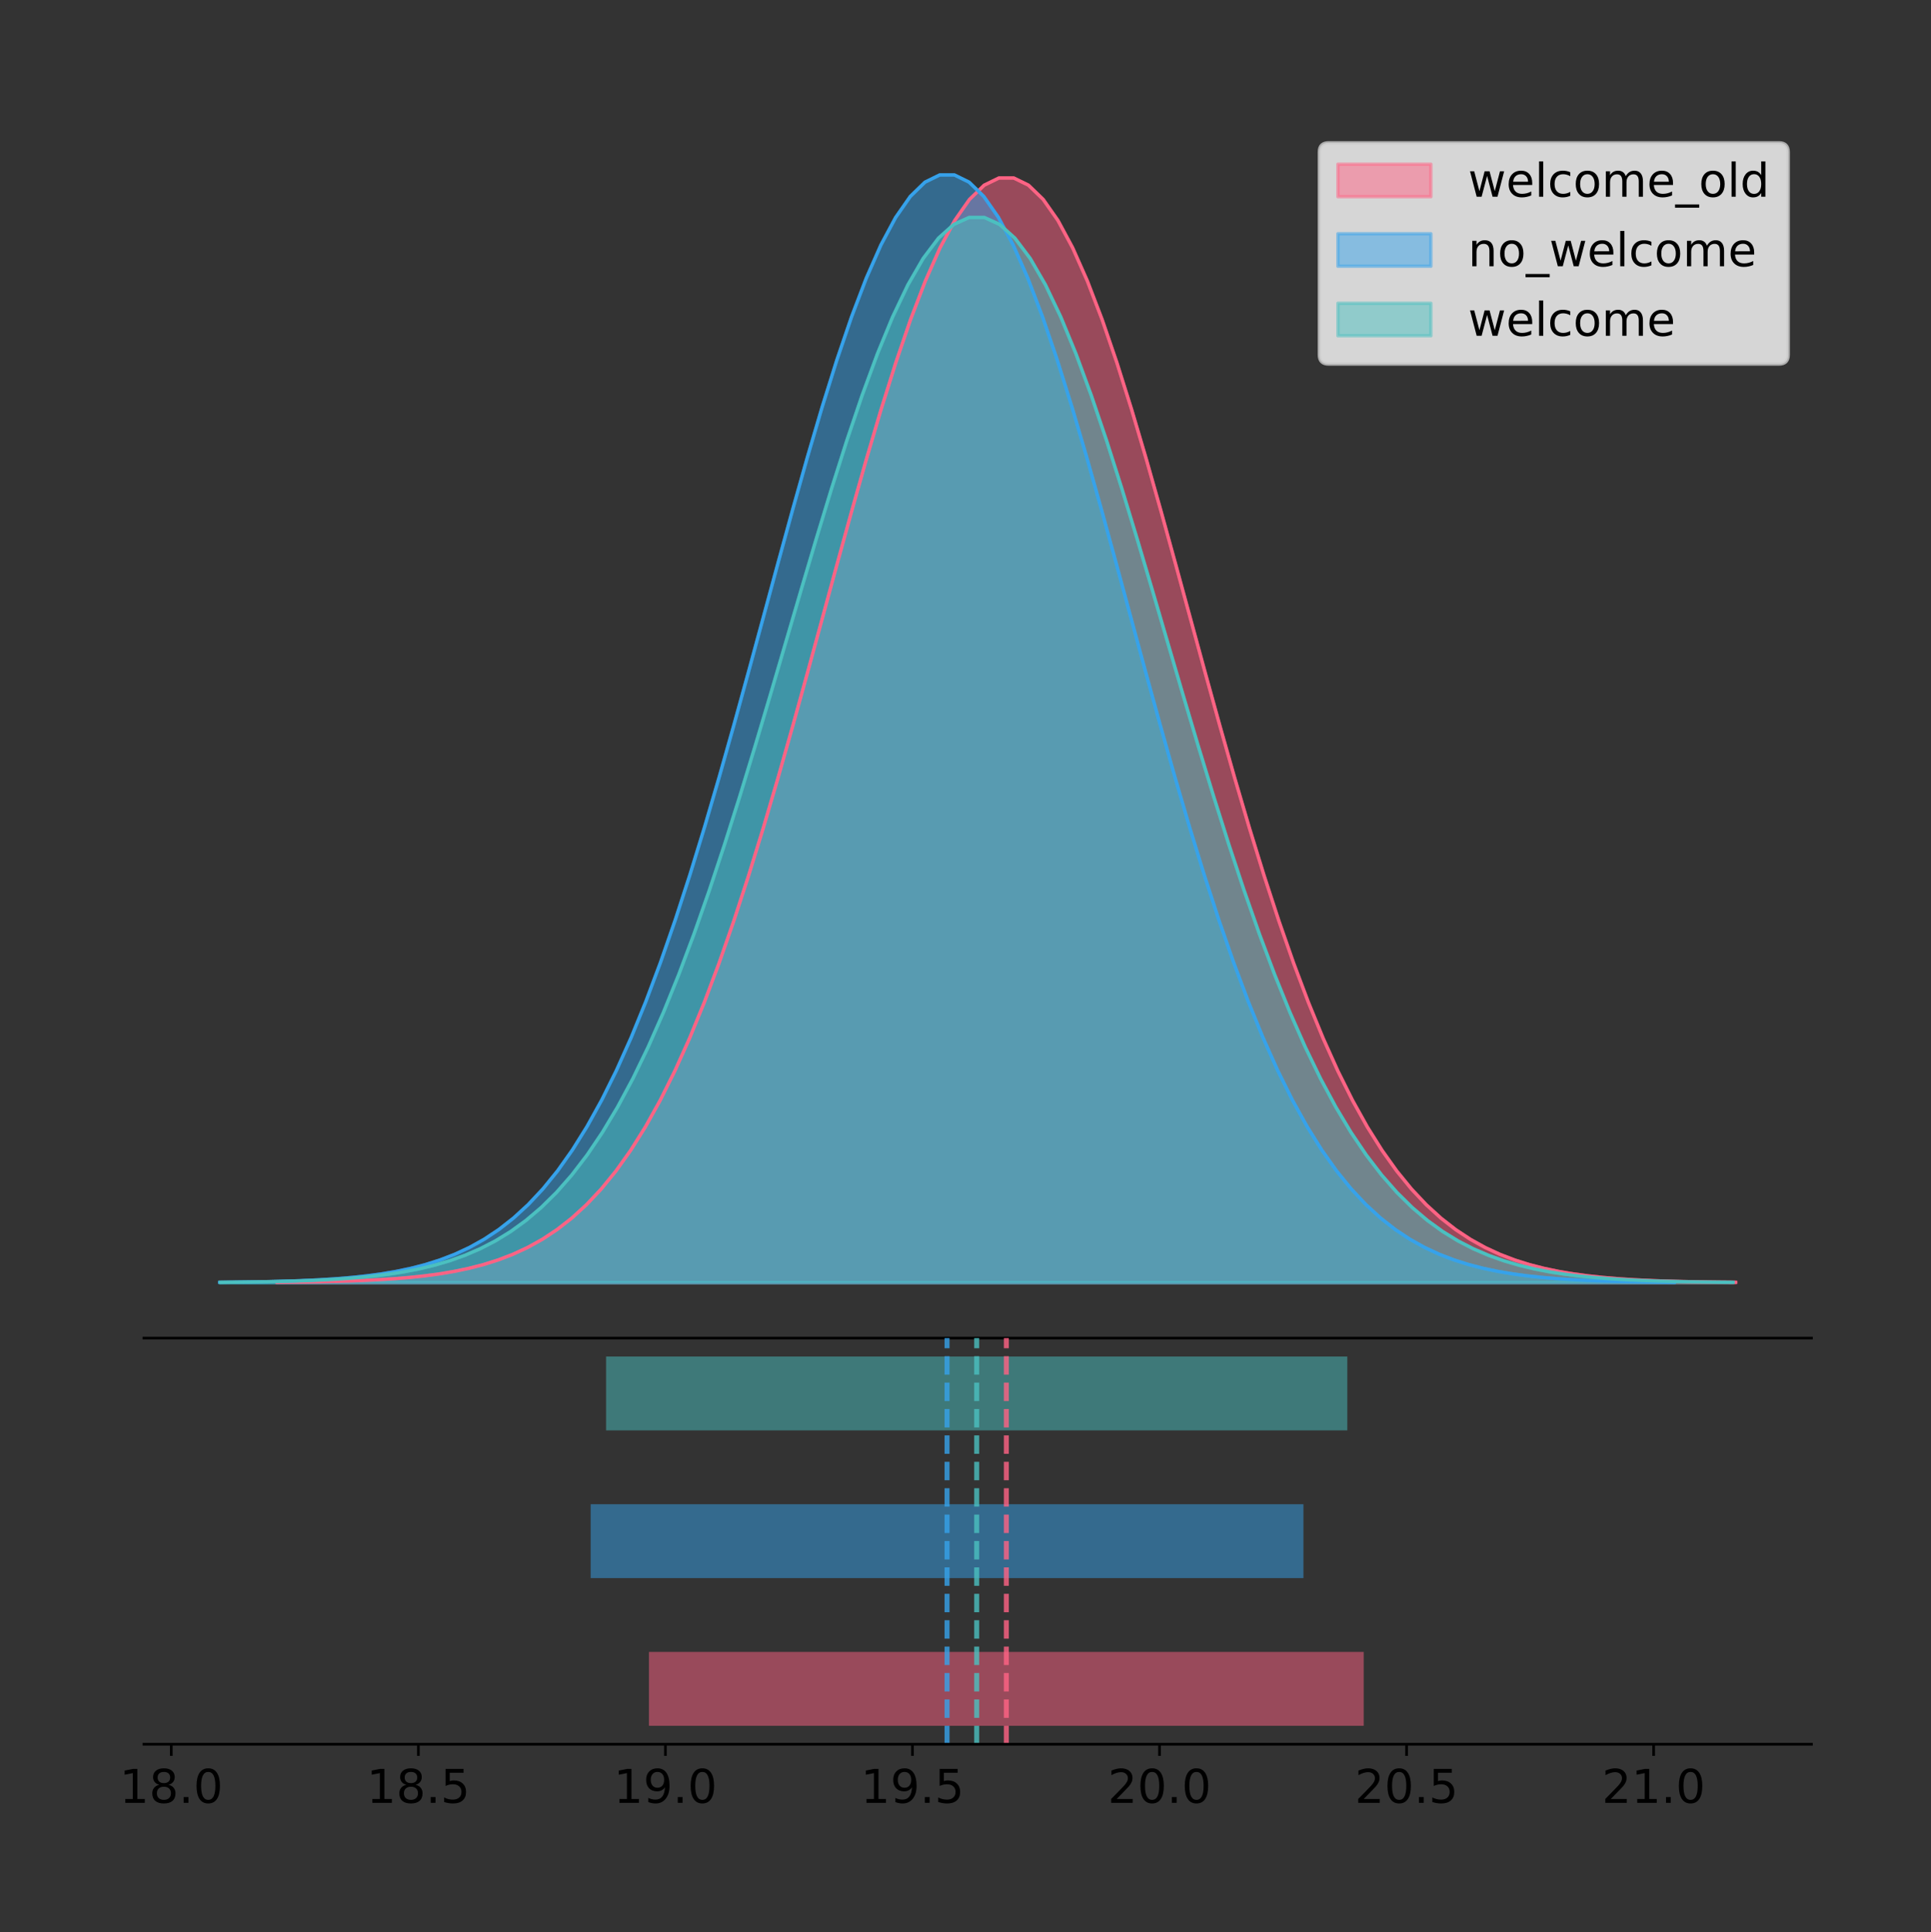 <?xml version="1.0" encoding="utf-8" standalone="no"?>
<!DOCTYPE svg PUBLIC "-//W3C//DTD SVG 1.1//EN"
  "http://www.w3.org/Graphics/SVG/1.1/DTD/svg11.dtd">
<!-- Created with matplotlib (https://matplotlib.org/) -->
<svg height="581.789pt" version="1.1" viewBox="0 0 581.545 581.789" width="581.545pt" xmlns="http://www.w3.org/2000/svg" xmlns:xlink="http://www.w3.org/1999/xlink">
 <rect x="0" y="0" width="581.545" height="581.789" fill="#333333" stroke="none"/>
 <defs>
  <style type="text/css">
*{stroke-linecap:butt;stroke-linejoin:round;}
  </style>
 </defs>
 <g id="figure_1">
  <g id="patch_1">
   <path d="M 0 581.789 
L 581.545 581.789 
L 581.545 0 
L 0 0 
z
" style="fill:none;"/>
  </g>
  <g id="axes_1">
   <g id="patch_2">
    <path d="M 43.345 402.93 
L 545.545 402.93 
L 545.545 36 
L 43.345 36 
z
" style="fill:none;"/>
   </g>
   <g id="PolyCollection_1">
    <defs>
     <path d="M 83.428 -195.538 
L 83.428 -195.65 
L 87.866 -195.692 
L 92.303 -195.748 
L 96.74 -195.824 
L 101.177 -195.924 
L 105.615 -196.056 
L 110.052 -196.229 
L 114.489 -196.452 
L 118.926 -196.741 
L 123.364 -197.11 
L 127.801 -197.58 
L 132.238 -198.172 
L 136.675 -198.914 
L 141.113 -199.836 
L 145.55 -200.975 
L 149.987 -202.371 
L 154.424 -204.07 
L 158.862 -206.122 
L 163.299 -208.581 
L 167.736 -211.508 
L 172.174 -214.964 
L 176.611 -219.014 
L 181.048 -223.723 
L 185.485 -229.158 
L 189.923 -235.379 
L 194.36 -242.444 
L 198.797 -250.402 
L 203.234 -259.293 
L 207.672 -269.142 
L 212.109 -279.96 
L 216.546 -291.738 
L 220.983 -304.446 
L 225.421 -318.029 
L 229.858 -332.41 
L 234.295 -347.485 
L 238.732 -363.121 
L 243.17 -379.163 
L 247.607 -395.432 
L 252.044 -411.725 
L 256.482 -427.825 
L 260.919 -443.5 
L 265.356 -458.509 
L 269.793 -472.612 
L 274.231 -485.571 
L 278.668 -497.16 
L 283.105 -507.17 
L 287.542 -515.417 
L 291.98 -521.745 
L 296.417 -526.033 
L 300.854 -528.198 
L 305.291 -528.198 
L 309.729 -526.033 
L 314.166 -521.745 
L 318.603 -515.417 
L 323.04 -507.17 
L 327.478 -497.16 
L 331.915 -485.571 
L 336.352 -472.612 
L 340.79 -458.509 
L 345.227 -443.5 
L 349.664 -427.825 
L 354.101 -411.725 
L 358.539 -395.432 
L 362.976 -379.163 
L 367.413 -363.121 
L 371.85 -347.485 
L 376.288 -332.41 
L 380.725 -318.029 
L 385.162 -304.446 
L 389.599 -291.738 
L 394.037 -279.96 
L 398.474 -269.142 
L 402.911 -259.293 
L 407.349 -250.402 
L 411.786 -242.444 
L 416.223 -235.379 
L 420.66 -229.158 
L 425.098 -223.723 
L 429.535 -219.014 
L 433.972 -214.964 
L 438.409 -211.508 
L 442.847 -208.581 
L 447.284 -206.122 
L 451.721 -204.07 
L 456.158 -202.371 
L 460.596 -200.975 
L 465.033 -199.836 
L 469.47 -198.914 
L 473.907 -198.172 
L 478.345 -197.58 
L 482.782 -197.11 
L 487.219 -196.741 
L 491.657 -196.452 
L 496.094 -196.229 
L 500.531 -196.056 
L 504.968 -195.924 
L 509.406 -195.824 
L 513.843 -195.748 
L 518.28 -195.692 
L 522.717 -195.65 
L 522.717 -195.538 
L 522.717 -195.538 
L 518.28 -195.538 
L 513.843 -195.538 
L 509.406 -195.538 
L 504.968 -195.538 
L 500.531 -195.538 
L 496.094 -195.538 
L 491.657 -195.538 
L 487.219 -195.538 
L 482.782 -195.538 
L 478.345 -195.538 
L 473.907 -195.538 
L 469.47 -195.538 
L 465.033 -195.538 
L 460.596 -195.538 
L 456.158 -195.538 
L 451.721 -195.538 
L 447.284 -195.538 
L 442.847 -195.538 
L 438.409 -195.538 
L 433.972 -195.538 
L 429.535 -195.538 
L 425.098 -195.538 
L 420.66 -195.538 
L 416.223 -195.538 
L 411.786 -195.538 
L 407.349 -195.538 
L 402.911 -195.538 
L 398.474 -195.538 
L 394.037 -195.538 
L 389.599 -195.538 
L 385.162 -195.538 
L 380.725 -195.538 
L 376.288 -195.538 
L 371.85 -195.538 
L 367.413 -195.538 
L 362.976 -195.538 
L 358.539 -195.538 
L 354.101 -195.538 
L 349.664 -195.538 
L 345.227 -195.538 
L 340.79 -195.538 
L 336.352 -195.538 
L 331.915 -195.538 
L 327.478 -195.538 
L 323.04 -195.538 
L 318.603 -195.538 
L 314.166 -195.538 
L 309.729 -195.538 
L 305.291 -195.538 
L 300.854 -195.538 
L 296.417 -195.538 
L 291.98 -195.538 
L 287.542 -195.538 
L 283.105 -195.538 
L 278.668 -195.538 
L 274.231 -195.538 
L 269.793 -195.538 
L 265.356 -195.538 
L 260.919 -195.538 
L 256.482 -195.538 
L 252.044 -195.538 
L 247.607 -195.538 
L 243.17 -195.538 
L 238.732 -195.538 
L 234.295 -195.538 
L 229.858 -195.538 
L 225.421 -195.538 
L 220.983 -195.538 
L 216.546 -195.538 
L 212.109 -195.538 
L 207.672 -195.538 
L 203.234 -195.538 
L 198.797 -195.538 
L 194.36 -195.538 
L 189.923 -195.538 
L 185.485 -195.538 
L 181.048 -195.538 
L 176.611 -195.538 
L 172.174 -195.538 
L 167.736 -195.538 
L 163.299 -195.538 
L 158.862 -195.538 
L 154.424 -195.538 
L 149.987 -195.538 
L 145.55 -195.538 
L 141.113 -195.538 
L 136.675 -195.538 
L 132.238 -195.538 
L 127.801 -195.538 
L 123.364 -195.538 
L 118.926 -195.538 
L 114.489 -195.538 
L 110.052 -195.538 
L 105.615 -195.538 
L 101.177 -195.538 
L 96.74 -195.538 
L 92.303 -195.538 
L 87.866 -195.538 
L 83.428 -195.538 
z
" id="m138d0e64cc" style="stroke:#ff6384;stroke-opacity:0.5;"/>
    </defs>
    <g clip-path="url(#pbfccbd2f4d)">
     <use style="fill:#ff6384;fill-opacity:0.5;stroke:#ff6384;stroke-opacity:0.5;" x="0" xlink:href="#m138d0e64cc" y="581.789"/>
    </g>
   </g>
   <g id="PolyCollection_2">
    <defs>
     <path d="M 66.172 -195.538 
L 66.172 -195.65 
L 70.597 -195.692 
L 75.022 -195.749 
L 79.447 -195.825 
L 83.872 -195.925 
L 88.298 -196.058 
L 92.723 -196.23 
L 97.148 -196.455 
L 101.573 -196.744 
L 105.998 -197.115 
L 110.423 -197.585 
L 114.848 -198.179 
L 119.273 -198.923 
L 123.699 -199.848 
L 128.124 -200.99 
L 132.549 -202.39 
L 136.974 -204.093 
L 141.399 -206.151 
L 145.824 -208.617 
L 150.249 -211.552 
L 154.674 -215.017 
L 159.1 -219.078 
L 163.525 -223.801 
L 167.95 -229.25 
L 172.375 -235.488 
L 176.8 -242.572 
L 181.225 -250.552 
L 185.65 -259.468 
L 190.075 -269.344 
L 194.501 -280.192 
L 198.926 -292.002 
L 203.351 -304.744 
L 207.776 -318.365 
L 212.201 -332.786 
L 216.626 -347.901 
L 221.051 -363.58 
L 225.477 -379.667 
L 229.902 -395.98 
L 234.327 -412.318 
L 238.752 -428.462 
L 243.177 -444.18 
L 247.602 -459.23 
L 252.027 -473.372 
L 256.452 -486.366 
L 260.878 -497.987 
L 265.303 -508.025 
L 269.728 -516.294 
L 274.153 -522.64 
L 278.578 -526.94 
L 283.003 -529.111 
L 287.428 -529.111 
L 291.853 -526.94 
L 296.279 -522.64 
L 300.704 -516.294 
L 305.129 -508.025 
L 309.554 -497.987 
L 313.979 -486.366 
L 318.404 -473.372 
L 322.829 -459.23 
L 327.254 -444.18 
L 331.68 -428.462 
L 336.105 -412.318 
L 340.53 -395.98 
L 344.955 -379.667 
L 349.38 -363.58 
L 353.805 -347.901 
L 358.23 -332.786 
L 362.655 -318.365 
L 367.081 -304.744 
L 371.506 -292.002 
L 375.931 -280.192 
L 380.356 -269.344 
L 384.781 -259.468 
L 389.206 -250.552 
L 393.631 -242.572 
L 398.057 -235.488 
L 402.482 -229.25 
L 406.907 -223.801 
L 411.332 -219.078 
L 415.757 -215.017 
L 420.182 -211.552 
L 424.607 -208.617 
L 429.032 -206.151 
L 433.458 -204.093 
L 437.883 -202.39 
L 442.308 -200.99 
L 446.733 -199.848 
L 451.158 -198.923 
L 455.583 -198.179 
L 460.008 -197.585 
L 464.433 -197.115 
L 468.859 -196.744 
L 473.284 -196.455 
L 477.709 -196.23 
L 482.134 -196.058 
L 486.559 -195.925 
L 490.984 -195.825 
L 495.409 -195.749 
L 499.834 -195.692 
L 504.26 -195.65 
L 504.26 -195.538 
L 504.26 -195.538 
L 499.834 -195.538 
L 495.409 -195.538 
L 490.984 -195.538 
L 486.559 -195.538 
L 482.134 -195.538 
L 477.709 -195.538 
L 473.284 -195.538 
L 468.859 -195.538 
L 464.433 -195.538 
L 460.008 -195.538 
L 455.583 -195.538 
L 451.158 -195.538 
L 446.733 -195.538 
L 442.308 -195.538 
L 437.883 -195.538 
L 433.458 -195.538 
L 429.032 -195.538 
L 424.607 -195.538 
L 420.182 -195.538 
L 415.757 -195.538 
L 411.332 -195.538 
L 406.907 -195.538 
L 402.482 -195.538 
L 398.057 -195.538 
L 393.631 -195.538 
L 389.206 -195.538 
L 384.781 -195.538 
L 380.356 -195.538 
L 375.931 -195.538 
L 371.506 -195.538 
L 367.081 -195.538 
L 362.655 -195.538 
L 358.23 -195.538 
L 353.805 -195.538 
L 349.38 -195.538 
L 344.955 -195.538 
L 340.53 -195.538 
L 336.105 -195.538 
L 331.68 -195.538 
L 327.254 -195.538 
L 322.829 -195.538 
L 318.404 -195.538 
L 313.979 -195.538 
L 309.554 -195.538 
L 305.129 -195.538 
L 300.704 -195.538 
L 296.279 -195.538 
L 291.853 -195.538 
L 287.428 -195.538 
L 283.003 -195.538 
L 278.578 -195.538 
L 274.153 -195.538 
L 269.728 -195.538 
L 265.303 -195.538 
L 260.878 -195.538 
L 256.452 -195.538 
L 252.027 -195.538 
L 247.602 -195.538 
L 243.177 -195.538 
L 238.752 -195.538 
L 234.327 -195.538 
L 229.902 -195.538 
L 225.477 -195.538 
L 221.051 -195.538 
L 216.626 -195.538 
L 212.201 -195.538 
L 207.776 -195.538 
L 203.351 -195.538 
L 198.926 -195.538 
L 194.501 -195.538 
L 190.075 -195.538 
L 185.65 -195.538 
L 181.225 -195.538 
L 176.8 -195.538 
L 172.375 -195.538 
L 167.95 -195.538 
L 163.525 -195.538 
L 159.1 -195.538 
L 154.674 -195.538 
L 150.249 -195.538 
L 145.824 -195.538 
L 141.399 -195.538 
L 136.974 -195.538 
L 132.549 -195.538 
L 128.124 -195.538 
L 123.699 -195.538 
L 119.273 -195.538 
L 114.848 -195.538 
L 110.423 -195.538 
L 105.998 -195.538 
L 101.573 -195.538 
L 97.148 -195.538 
L 92.723 -195.538 
L 88.298 -195.538 
L 83.872 -195.538 
L 79.447 -195.538 
L 75.022 -195.538 
L 70.597 -195.538 
L 66.172 -195.538 
z
" id="mc74820adc1" style="stroke:#36a2eb;stroke-opacity:0.5;"/>
    </defs>
    <g clip-path="url(#pbfccbd2f4d)">
     <use style="fill:#36a2eb;fill-opacity:0.5;stroke:#36a2eb;stroke-opacity:0.5;" x="0" xlink:href="#mc74820adc1" y="581.789"/>
    </g>
   </g>
   <g id="PolyCollection_3">
    <defs>
     <path d="M 66.352 -195.538 
L 66.352 -195.646 
L 70.954 -195.686 
L 75.556 -195.741 
L 80.158 -195.814 
L 84.759 -195.91 
L 89.361 -196.038 
L 93.963 -196.204 
L 98.565 -196.42 
L 103.167 -196.698 
L 107.769 -197.054 
L 112.371 -197.507 
L 116.972 -198.078 
L 121.574 -198.793 
L 126.176 -199.682 
L 130.778 -200.781 
L 135.38 -202.127 
L 139.982 -203.765 
L 144.584 -205.743 
L 149.186 -208.115 
L 153.787 -210.937 
L 158.389 -214.269 
L 162.991 -218.174 
L 167.593 -222.715 
L 172.195 -227.955 
L 176.797 -233.954 
L 181.399 -240.766 
L 186 -248.44 
L 190.602 -257.012 
L 195.204 -266.51 
L 199.806 -276.941 
L 204.408 -288.297 
L 209.01 -300.55 
L 213.612 -313.648 
L 218.213 -327.515 
L 222.815 -342.05 
L 227.417 -357.127 
L 232.019 -372.595 
L 236.621 -388.282 
L 241.223 -403.993 
L 245.825 -419.517 
L 250.427 -434.631 
L 255.028 -449.103 
L 259.63 -462.701 
L 264.232 -475.197 
L 268.834 -486.371 
L 273.436 -496.023 
L 278.038 -503.975 
L 282.64 -510.077 
L 287.241 -514.212 
L 291.843 -516.3 
L 296.445 -516.3 
L 301.047 -514.212 
L 305.649 -510.077 
L 310.251 -503.975 
L 314.853 -496.023 
L 319.455 -486.371 
L 324.056 -475.197 
L 328.658 -462.701 
L 333.26 -449.103 
L 337.862 -434.631 
L 342.464 -419.517 
L 347.066 -403.993 
L 351.668 -388.282 
L 356.269 -372.595 
L 360.871 -357.127 
L 365.473 -342.05 
L 370.075 -327.515 
L 374.677 -313.648 
L 379.279 -300.55 
L 383.881 -288.297 
L 388.483 -276.941 
L 393.084 -266.51 
L 397.686 -257.012 
L 402.288 -248.44 
L 406.89 -240.766 
L 411.492 -233.954 
L 416.094 -227.955 
L 420.696 -222.715 
L 425.297 -218.174 
L 429.899 -214.269 
L 434.501 -210.937 
L 439.103 -208.115 
L 443.705 -205.743 
L 448.307 -203.765 
L 452.909 -202.127 
L 457.51 -200.781 
L 462.112 -199.682 
L 466.714 -198.793 
L 471.316 -198.078 
L 475.918 -197.507 
L 480.52 -197.054 
L 485.122 -196.698 
L 489.724 -196.42 
L 494.325 -196.204 
L 498.927 -196.038 
L 503.529 -195.91 
L 508.131 -195.814 
L 512.733 -195.741 
L 517.335 -195.686 
L 521.937 -195.646 
L 521.937 -195.538 
L 521.937 -195.538 
L 517.335 -195.538 
L 512.733 -195.538 
L 508.131 -195.538 
L 503.529 -195.538 
L 498.927 -195.538 
L 494.325 -195.538 
L 489.724 -195.538 
L 485.122 -195.538 
L 480.52 -195.538 
L 475.918 -195.538 
L 471.316 -195.538 
L 466.714 -195.538 
L 462.112 -195.538 
L 457.51 -195.538 
L 452.909 -195.538 
L 448.307 -195.538 
L 443.705 -195.538 
L 439.103 -195.538 
L 434.501 -195.538 
L 429.899 -195.538 
L 425.297 -195.538 
L 420.696 -195.538 
L 416.094 -195.538 
L 411.492 -195.538 
L 406.89 -195.538 
L 402.288 -195.538 
L 397.686 -195.538 
L 393.084 -195.538 
L 388.483 -195.538 
L 383.881 -195.538 
L 379.279 -195.538 
L 374.677 -195.538 
L 370.075 -195.538 
L 365.473 -195.538 
L 360.871 -195.538 
L 356.269 -195.538 
L 351.668 -195.538 
L 347.066 -195.538 
L 342.464 -195.538 
L 337.862 -195.538 
L 333.26 -195.538 
L 328.658 -195.538 
L 324.056 -195.538 
L 319.455 -195.538 
L 314.853 -195.538 
L 310.251 -195.538 
L 305.649 -195.538 
L 301.047 -195.538 
L 296.445 -195.538 
L 291.843 -195.538 
L 287.241 -195.538 
L 282.64 -195.538 
L 278.038 -195.538 
L 273.436 -195.538 
L 268.834 -195.538 
L 264.232 -195.538 
L 259.63 -195.538 
L 255.028 -195.538 
L 250.427 -195.538 
L 245.825 -195.538 
L 241.223 -195.538 
L 236.621 -195.538 
L 232.019 -195.538 
L 227.417 -195.538 
L 222.815 -195.538 
L 218.213 -195.538 
L 213.612 -195.538 
L 209.01 -195.538 
L 204.408 -195.538 
L 199.806 -195.538 
L 195.204 -195.538 
L 190.602 -195.538 
L 186 -195.538 
L 181.399 -195.538 
L 176.797 -195.538 
L 172.195 -195.538 
L 167.593 -195.538 
L 162.991 -195.538 
L 158.389 -195.538 
L 153.787 -195.538 
L 149.186 -195.538 
L 144.584 -195.538 
L 139.982 -195.538 
L 135.38 -195.538 
L 130.778 -195.538 
L 126.176 -195.538 
L 121.574 -195.538 
L 116.972 -195.538 
L 112.371 -195.538 
L 107.769 -195.538 
L 103.167 -195.538 
L 98.565 -195.538 
L 93.963 -195.538 
L 89.361 -195.538 
L 84.759 -195.538 
L 80.158 -195.538 
L 75.556 -195.538 
L 70.954 -195.538 
L 66.352 -195.538 
z
" id="me4e4fc739b" style="stroke:#4bc0c0;stroke-opacity:0.5;"/>
    </defs>
    <g clip-path="url(#pbfccbd2f4d)">
     <use style="fill:#4bc0c0;fill-opacity:0.5;stroke:#4bc0c0;stroke-opacity:0.5;" x="0" xlink:href="#me4e4fc739b" y="581.789"/>
    </g>
   </g>
   <g id="line2d_1">
    <path clip-path="url(#pbfccbd2f4d)" d="M 83.428 386.14 
L 87.866 386.098 
L 92.303 386.041 
L 96.74 385.965 
L 101.177 385.865 
L 105.615 385.733 
L 110.052 385.561 
L 114.489 385.337 
L 118.926 385.048 
L 123.364 384.679 
L 127.801 384.21 
L 132.238 383.618 
L 136.675 382.876 
L 141.113 381.953 
L 145.55 380.814 
L 149.987 379.418 
L 154.424 377.719 
L 158.862 375.668 
L 163.299 373.208 
L 167.736 370.282 
L 172.174 366.826 
L 176.611 362.776 
L 181.048 358.066 
L 185.485 352.632 
L 189.923 346.411 
L 194.36 339.346 
L 198.797 331.387 
L 203.234 322.496 
L 207.672 312.647 
L 212.109 301.829 
L 216.546 290.051 
L 220.983 277.344 
L 225.421 263.76 
L 229.858 249.379 
L 234.295 234.305 
L 238.732 218.669 
L 243.17 202.626 
L 247.607 186.358 
L 252.044 170.064 
L 256.482 153.964 
L 260.919 138.29 
L 265.356 123.28 
L 269.793 109.178 
L 274.231 96.219 
L 278.668 84.63 
L 283.105 74.619 
L 287.542 66.372 
L 291.98 60.044 
L 296.417 55.756 
L 300.854 53.591 
L 305.291 53.591 
L 309.729 55.756 
L 314.166 60.044 
L 318.603 66.372 
L 323.04 74.619 
L 327.478 84.63 
L 331.915 96.219 
L 336.352 109.178 
L 340.79 123.28 
L 345.227 138.29 
L 349.664 153.964 
L 354.101 170.064 
L 358.539 186.358 
L 362.976 202.626 
L 367.413 218.669 
L 371.85 234.305 
L 376.288 249.379 
L 380.725 263.76 
L 385.162 277.344 
L 389.599 290.051 
L 394.037 301.829 
L 398.474 312.647 
L 402.911 322.496 
L 407.349 331.387 
L 411.786 339.346 
L 416.223 346.411 
L 420.66 352.632 
L 425.098 358.066 
L 429.535 362.776 
L 433.972 366.826 
L 438.409 370.282 
L 442.847 373.208 
L 447.284 375.668 
L 451.721 377.719 
L 456.158 379.418 
L 460.596 380.814 
L 465.033 381.953 
L 469.47 382.876 
L 473.907 383.618 
L 478.345 384.21 
L 482.782 384.679 
L 487.219 385.048 
L 491.657 385.337 
L 496.094 385.561 
L 500.531 385.733 
L 504.968 385.865 
L 509.406 385.965 
L 513.843 386.041 
L 518.28 386.098 
L 522.717 386.14 
" style="fill:none;stroke:#ff6384;stroke-linecap:square;"/>
   </g>
   <g id="line2d_2">
    <path clip-path="url(#pbfccbd2f4d)" d="M 66.172 386.139 
L 70.597 386.097 
L 75.022 386.04 
L 79.447 385.965 
L 83.872 385.864 
L 88.298 385.732 
L 92.723 385.559 
L 97.148 385.334 
L 101.573 385.045 
L 105.998 384.675 
L 110.423 384.204 
L 114.848 383.61 
L 119.273 382.867 
L 123.699 381.941 
L 128.124 380.799 
L 132.549 379.399 
L 136.974 377.696 
L 141.399 375.639 
L 145.824 373.172 
L 150.249 370.238 
L 154.674 366.772 
L 159.1 362.711 
L 163.525 357.989 
L 167.95 352.539 
L 172.375 346.301 
L 176.8 339.217 
L 181.225 331.237 
L 185.65 322.322 
L 190.075 312.445 
L 194.501 301.597 
L 198.926 289.787 
L 203.351 277.045 
L 207.776 263.424 
L 212.201 249.004 
L 216.626 233.888 
L 221.051 218.209 
L 225.477 202.123 
L 229.902 185.809 
L 234.327 169.471 
L 238.752 153.327 
L 243.177 137.61 
L 247.602 122.559 
L 252.027 108.418 
L 256.452 95.423 
L 260.878 83.803 
L 265.303 73.765 
L 269.728 65.495 
L 274.153 59.15 
L 278.578 54.85 
L 283.003 52.679 
L 287.428 52.679 
L 291.853 54.85 
L 296.279 59.15 
L 300.704 65.495 
L 305.129 73.765 
L 309.554 83.803 
L 313.979 95.423 
L 318.404 108.418 
L 322.829 122.559 
L 327.254 137.61 
L 331.68 153.327 
L 336.105 169.471 
L 340.53 185.809 
L 344.955 202.123 
L 349.38 218.209 
L 353.805 233.888 
L 358.23 249.004 
L 362.655 263.424 
L 367.081 277.045 
L 371.506 289.787 
L 375.931 301.597 
L 380.356 312.445 
L 384.781 322.322 
L 389.206 331.237 
L 393.631 339.217 
L 398.057 346.301 
L 402.482 352.539 
L 406.907 357.989 
L 411.332 362.711 
L 415.757 366.772 
L 420.182 370.238 
L 424.607 373.172 
L 429.032 375.639 
L 433.458 377.696 
L 437.883 379.399 
L 442.308 380.799 
L 446.733 381.941 
L 451.158 382.867 
L 455.583 383.61 
L 460.008 384.204 
L 464.433 384.675 
L 468.859 385.045 
L 473.284 385.334 
L 477.709 385.559 
L 482.134 385.732 
L 486.559 385.864 
L 490.984 385.965 
L 495.409 386.04 
L 499.834 386.097 
L 504.26 386.139 
" style="fill:none;stroke:#36a2eb;stroke-linecap:square;"/>
   </g>
   <g id="line2d_3">
    <path clip-path="url(#pbfccbd2f4d)" d="M 66.352 386.144 
L 70.954 386.103 
L 75.556 386.048 
L 80.158 385.976 
L 84.759 385.879 
L 89.361 385.752 
L 93.963 385.585 
L 98.565 385.37 
L 103.167 385.091 
L 107.769 384.735 
L 112.371 384.283 
L 116.972 383.712 
L 121.574 382.997 
L 126.176 382.107 
L 130.778 381.009 
L 135.38 379.663 
L 139.982 378.025 
L 144.584 376.046 
L 149.186 373.675 
L 153.787 370.853 
L 158.389 367.521 
L 162.991 363.615 
L 167.593 359.074 
L 172.195 353.834 
L 176.797 347.836 
L 181.399 341.023 
L 186 333.35 
L 190.602 324.777 
L 195.204 315.28 
L 199.806 304.849 
L 204.408 293.492 
L 209.01 281.239 
L 213.612 268.141 
L 218.213 254.275 
L 222.815 239.74 
L 227.417 224.663 
L 232.019 209.194 
L 236.621 193.507 
L 241.223 177.797 
L 245.825 162.273 
L 250.427 147.159 
L 255.028 132.686 
L 259.63 119.088 
L 264.232 106.593 
L 268.834 95.418 
L 273.436 85.766 
L 278.038 77.814 
L 282.64 71.712 
L 287.241 67.577 
L 291.843 65.49 
L 296.445 65.49 
L 301.047 67.577 
L 305.649 71.712 
L 310.251 77.814 
L 314.853 85.766 
L 319.455 95.418 
L 324.056 106.593 
L 328.658 119.088 
L 333.26 132.686 
L 337.862 147.159 
L 342.464 162.273 
L 347.066 177.797 
L 351.668 193.507 
L 356.269 209.194 
L 360.871 224.663 
L 365.473 239.74 
L 370.075 254.275 
L 374.677 268.141 
L 379.279 281.239 
L 383.881 293.492 
L 388.483 304.849 
L 393.084 315.28 
L 397.686 324.777 
L 402.288 333.35 
L 406.89 341.023 
L 411.492 347.836 
L 416.094 353.834 
L 420.696 359.074 
L 425.297 363.615 
L 429.899 367.521 
L 434.501 370.853 
L 439.103 373.675 
L 443.705 376.046 
L 448.307 378.025 
L 452.909 379.663 
L 457.51 381.009 
L 462.112 382.107 
L 466.714 382.997 
L 471.316 383.712 
L 475.918 384.283 
L 480.52 384.735 
L 485.122 385.091 
L 489.724 385.37 
L 494.325 385.585 
L 498.927 385.752 
L 503.529 385.879 
L 508.131 385.976 
L 512.733 386.048 
L 517.335 386.103 
L 521.937 386.144 
" style="fill:none;stroke:#4bc0c0;stroke-linecap:square;"/>
   </g>
   <g id="patch_3">
    <path d="M 43.345 402.93 
L 545.545 402.93 
" style="fill:none;stroke:#000000;stroke-linecap:square;stroke-linejoin:miter;stroke-width:0.8;"/>
   </g>
   <g id="legend_1">
    <g id="patch_4">
     <path d="M 400.133 109.627 
L 535.745 109.627 
Q 538.545 109.627 538.545 106.827 
L 538.545 45.8 
Q 538.545 43 535.745 43 
L 400.133 43 
Q 397.333 43 397.333 45.8 
L 397.333 106.827 
Q 397.333 109.627 400.133 109.627 
z
" style="fill:#ffffff;opacity:0.8;stroke:#cccccc;stroke-linejoin:miter;"/>
    </g>
    <g id="patch_5">
     <path d="M 402.933 59.238 
L 430.933 59.238 
L 430.933 49.438 
L 402.933 49.438 
z
" style="fill:#ff6384;opacity:0.5;stroke:#ff6384;stroke-linejoin:miter;"/>
    </g>
    <g id="text_1">
     <!-- welcome_old -->
     <defs>
      <path d="M 4.203 54.688 
L 13.188 54.688 
L 24.422 12.016 
L 35.594 54.688 
L 46.188 54.688 
L 57.422 12.016 
L 68.609 54.688 
L 77.594 54.688 
L 63.281 0 
L 52.688 0 
L 40.922 44.828 
L 29.109 0 
L 18.5 0 
z
" id="DejaVuSans-119"/>
      <path d="M 56.203 29.594 
L 56.203 25.203 
L 14.891 25.203 
Q 15.484 15.922 20.484 11.062 
Q 25.484 6.203 34.422 6.203 
Q 39.594 6.203 44.453 7.469 
Q 49.312 8.734 54.109 11.281 
L 54.109 2.781 
Q 49.266 0.734 44.188 -0.344 
Q 39.109 -1.422 33.891 -1.422 
Q 20.797 -1.422 13.156 6.188 
Q 5.516 13.812 5.516 26.812 
Q 5.516 40.234 12.766 48.109 
Q 20.016 56 32.328 56 
Q 43.359 56 49.781 48.891 
Q 56.203 41.797 56.203 29.594 
z
M 47.219 32.234 
Q 47.125 39.594 43.094 43.984 
Q 39.062 48.391 32.422 48.391 
Q 24.906 48.391 20.391 44.141 
Q 15.875 39.891 15.188 32.172 
z
" id="DejaVuSans-101"/>
      <path d="M 9.422 75.984 
L 18.406 75.984 
L 18.406 0 
L 9.422 0 
z
" id="DejaVuSans-108"/>
      <path d="M 48.781 52.594 
L 48.781 44.188 
Q 44.969 46.297 41.141 47.344 
Q 37.312 48.391 33.406 48.391 
Q 24.656 48.391 19.812 42.844 
Q 14.984 37.312 14.984 27.297 
Q 14.984 17.281 19.812 11.734 
Q 24.656 6.203 33.406 6.203 
Q 37.312 6.203 41.141 7.25 
Q 44.969 8.297 48.781 10.406 
L 48.781 2.094 
Q 45.016 0.344 40.984 -0.531 
Q 36.969 -1.422 32.422 -1.422 
Q 20.062 -1.422 12.781 6.344 
Q 5.516 14.109 5.516 27.297 
Q 5.516 40.672 12.859 48.328 
Q 20.219 56 33.016 56 
Q 37.156 56 41.109 55.141 
Q 45.062 54.297 48.781 52.594 
z
" id="DejaVuSans-99"/>
      <path d="M 30.609 48.391 
Q 23.391 48.391 19.188 42.75 
Q 14.984 37.109 14.984 27.297 
Q 14.984 17.484 19.156 11.844 
Q 23.344 6.203 30.609 6.203 
Q 37.797 6.203 41.984 11.859 
Q 46.188 17.531 46.188 27.297 
Q 46.188 37.016 41.984 42.703 
Q 37.797 48.391 30.609 48.391 
z
M 30.609 56 
Q 42.328 56 49.016 48.375 
Q 55.719 40.766 55.719 27.297 
Q 55.719 13.875 49.016 6.219 
Q 42.328 -1.422 30.609 -1.422 
Q 18.844 -1.422 12.172 6.219 
Q 5.516 13.875 5.516 27.297 
Q 5.516 40.766 12.172 48.375 
Q 18.844 56 30.609 56 
z
" id="DejaVuSans-111"/>
      <path d="M 52 44.188 
Q 55.375 50.25 60.062 53.125 
Q 64.75 56 71.094 56 
Q 79.641 56 84.281 50.016 
Q 88.922 44.047 88.922 33.016 
L 88.922 0 
L 79.891 0 
L 79.891 32.719 
Q 79.891 40.578 77.094 44.375 
Q 74.312 48.188 68.609 48.188 
Q 61.625 48.188 57.562 43.547 
Q 53.516 38.922 53.516 30.906 
L 53.516 0 
L 44.484 0 
L 44.484 32.719 
Q 44.484 40.625 41.703 44.406 
Q 38.922 48.188 33.109 48.188 
Q 26.219 48.188 22.156 43.531 
Q 18.109 38.875 18.109 30.906 
L 18.109 0 
L 9.078 0 
L 9.078 54.688 
L 18.109 54.688 
L 18.109 46.188 
Q 21.188 51.219 25.484 53.609 
Q 29.781 56 35.688 56 
Q 41.656 56 45.828 52.969 
Q 50 49.953 52 44.188 
z
" id="DejaVuSans-109"/>
      <path d="M 50.984 -16.609 
L 50.984 -23.578 
L -0.984 -23.578 
L -0.984 -16.609 
z
" id="DejaVuSans-95"/>
      <path d="M 45.406 46.391 
L 45.406 75.984 
L 54.391 75.984 
L 54.391 0 
L 45.406 0 
L 45.406 8.203 
Q 42.578 3.328 38.25 0.953 
Q 33.938 -1.422 27.875 -1.422 
Q 17.969 -1.422 11.734 6.484 
Q 5.516 14.406 5.516 27.297 
Q 5.516 40.188 11.734 48.094 
Q 17.969 56 27.875 56 
Q 33.938 56 38.25 53.625 
Q 42.578 51.266 45.406 46.391 
z
M 14.797 27.297 
Q 14.797 17.391 18.875 11.75 
Q 22.953 6.109 30.078 6.109 
Q 37.203 6.109 41.297 11.75 
Q 45.406 17.391 45.406 27.297 
Q 45.406 37.203 41.297 42.844 
Q 37.203 48.484 30.078 48.484 
Q 22.953 48.484 18.875 42.844 
Q 14.797 37.203 14.797 27.297 
z
" id="DejaVuSans-100"/>
     </defs>
     <g transform="translate(442.133 59.238)scale(0.14 -0.14)">
      <use xlink:href="#DejaVuSans-119"/>
      <use x="81.787" xlink:href="#DejaVuSans-101"/>
      <use x="143.311" xlink:href="#DejaVuSans-108"/>
      <use x="171.094" xlink:href="#DejaVuSans-99"/>
      <use x="226.074" xlink:href="#DejaVuSans-111"/>
      <use x="287.256" xlink:href="#DejaVuSans-109"/>
      <use x="384.668" xlink:href="#DejaVuSans-101"/>
      <use x="446.191" xlink:href="#DejaVuSans-95"/>
      <use x="496.191" xlink:href="#DejaVuSans-111"/>
      <use x="557.373" xlink:href="#DejaVuSans-108"/>
      <use x="585.156" xlink:href="#DejaVuSans-100"/>
     </g>
    </g>
    <g id="patch_6">
     <path d="M 402.933 80.177 
L 430.933 80.177 
L 430.933 70.377 
L 402.933 70.377 
z
" style="fill:#36a2eb;opacity:0.5;stroke:#36a2eb;stroke-linejoin:miter;"/>
    </g>
    <g id="text_2">
     <!-- no_welcome -->
     <defs>
      <path d="M 54.891 33.016 
L 54.891 0 
L 45.906 0 
L 45.906 32.719 
Q 45.906 40.484 42.875 44.328 
Q 39.844 48.188 33.797 48.188 
Q 26.516 48.188 22.312 43.547 
Q 18.109 38.922 18.109 30.906 
L 18.109 0 
L 9.078 0 
L 9.078 54.688 
L 18.109 54.688 
L 18.109 46.188 
Q 21.344 51.125 25.703 53.562 
Q 30.078 56 35.797 56 
Q 45.219 56 50.047 50.172 
Q 54.891 44.344 54.891 33.016 
z
" id="DejaVuSans-110"/>
     </defs>
     <g transform="translate(442.133 80.177)scale(0.14 -0.14)">
      <use xlink:href="#DejaVuSans-110"/>
      <use x="63.379" xlink:href="#DejaVuSans-111"/>
      <use x="124.561" xlink:href="#DejaVuSans-95"/>
      <use x="174.561" xlink:href="#DejaVuSans-119"/>
      <use x="256.348" xlink:href="#DejaVuSans-101"/>
      <use x="317.871" xlink:href="#DejaVuSans-108"/>
      <use x="345.654" xlink:href="#DejaVuSans-99"/>
      <use x="400.635" xlink:href="#DejaVuSans-111"/>
      <use x="461.816" xlink:href="#DejaVuSans-109"/>
      <use x="559.229" xlink:href="#DejaVuSans-101"/>
     </g>
    </g>
    <g id="patch_7">
     <path d="M 402.933 101.115 
L 430.933 101.115 
L 430.933 91.315 
L 402.933 91.315 
z
" style="fill:#4bc0c0;opacity:0.5;stroke:#4bc0c0;stroke-linejoin:miter;"/>
    </g>
    <g id="text_3">
     <!-- welcome -->
     <g transform="translate(442.133 101.115)scale(0.14 -0.14)">
      <use xlink:href="#DejaVuSans-119"/>
      <use x="81.787" xlink:href="#DejaVuSans-101"/>
      <use x="143.311" xlink:href="#DejaVuSans-108"/>
      <use x="171.094" xlink:href="#DejaVuSans-99"/>
      <use x="226.074" xlink:href="#DejaVuSans-111"/>
      <use x="287.256" xlink:href="#DejaVuSans-109"/>
      <use x="384.668" xlink:href="#DejaVuSans-101"/>
     </g>
    </g>
   </g>
  </g>
  <g id="axes_2">
   <g id="patch_8">
    <path d="M 43.345 525.24 
L 545.545 525.24 
L 545.545 402.93 
L 43.345 402.93 
z
" style="fill:none;"/>
   </g>
   <g id="patch_9">
    <path clip-path="url(#p1541effd86)" d="M 195.447 519.68 
L 410.699 519.68 
L 410.699 497.442 
L 195.447 497.442 
z
" style="fill:#ff6384;opacity:0.5;"/>
   </g>
   <g id="patch_10">
    <path clip-path="url(#p1541effd86)" d="M 177.884 475.204 
L 392.547 475.204 
L 392.547 452.966 
L 177.884 452.966 
z
" style="fill:#36a2eb;opacity:0.5;"/>
   </g>
   <g id="patch_11">
    <path clip-path="url(#p1541effd86)" d="M 182.526 430.728 
L 405.763 430.728 
L 405.763 408.49 
L 182.526 408.49 
z
" style="fill:#4bc0c0;opacity:0.5;"/>
   </g>
   <g id="matplotlib.axis_1">
    <g id="xtick_1">
     <g id="line2d_4">
      <defs>
       <path d="M 0 0 
L 0 3.5 
" id="m56d8d98081" style="stroke:#000000;stroke-width:0.8;"/>
      </defs>
      <g>
       <use style="stroke:#000000;stroke-width:0.8;" x="51.586" xlink:href="#m56d8d98081" y="525.24"/>
      </g>
     </g>
     <g id="text_4">
      <!-- 18.0 -->
      <defs>
       <path d="M 12.406 8.297 
L 28.516 8.297 
L 28.516 63.922 
L 10.984 60.406 
L 10.984 69.391 
L 28.422 72.906 
L 38.281 72.906 
L 38.281 8.297 
L 54.391 8.297 
L 54.391 0 
L 12.406 0 
z
" id="DejaVuSans-49"/>
       <path d="M 31.781 34.625 
Q 24.75 34.625 20.719 30.859 
Q 16.703 27.094 16.703 20.516 
Q 16.703 13.922 20.719 10.156 
Q 24.75 6.391 31.781 6.391 
Q 38.812 6.391 42.859 10.172 
Q 46.922 13.969 46.922 20.516 
Q 46.922 27.094 42.891 30.859 
Q 38.875 34.625 31.781 34.625 
z
M 21.922 38.812 
Q 15.578 40.375 12.031 44.719 
Q 8.5 49.078 8.5 55.328 
Q 8.5 64.062 14.719 69.141 
Q 20.953 74.219 31.781 74.219 
Q 42.672 74.219 48.875 69.141 
Q 55.078 64.062 55.078 55.328 
Q 55.078 49.078 51.531 44.719 
Q 48 40.375 41.703 38.812 
Q 48.828 37.156 52.797 32.312 
Q 56.781 27.484 56.781 20.516 
Q 56.781 9.906 50.312 4.234 
Q 43.844 -1.422 31.781 -1.422 
Q 19.734 -1.422 13.25 4.234 
Q 6.781 9.906 6.781 20.516 
Q 6.781 27.484 10.781 32.312 
Q 14.797 37.156 21.922 38.812 
z
M 18.312 54.391 
Q 18.312 48.734 21.844 45.562 
Q 25.391 42.391 31.781 42.391 
Q 38.141 42.391 41.719 45.562 
Q 45.312 48.734 45.312 54.391 
Q 45.312 60.062 41.719 63.234 
Q 38.141 66.406 31.781 66.406 
Q 25.391 66.406 21.844 63.234 
Q 18.312 60.062 18.312 54.391 
z
" id="DejaVuSans-56"/>
       <path d="M 10.688 12.406 
L 21 12.406 
L 21 0 
L 10.688 0 
z
" id="DejaVuSans-46"/>
       <path d="M 31.781 66.406 
Q 24.172 66.406 20.328 58.906 
Q 16.5 51.422 16.5 36.375 
Q 16.5 21.391 20.328 13.891 
Q 24.172 6.391 31.781 6.391 
Q 39.453 6.391 43.281 13.891 
Q 47.125 21.391 47.125 36.375 
Q 47.125 51.422 43.281 58.906 
Q 39.453 66.406 31.781 66.406 
z
M 31.781 74.219 
Q 44.047 74.219 50.516 64.516 
Q 56.984 54.828 56.984 36.375 
Q 56.984 17.969 50.516 8.266 
Q 44.047 -1.422 31.781 -1.422 
Q 19.531 -1.422 13.062 8.266 
Q 6.594 17.969 6.594 36.375 
Q 6.594 54.828 13.062 64.516 
Q 19.531 74.219 31.781 74.219 
z
" id="DejaVuSans-48"/>
      </defs>
      <g transform="translate(36 542.878)scale(0.14 -0.14)">
       <use xlink:href="#DejaVuSans-49"/>
       <use x="63.623" xlink:href="#DejaVuSans-56"/>
       <use x="127.246" xlink:href="#DejaVuSans-46"/>
       <use x="159.033" xlink:href="#DejaVuSans-48"/>
      </g>
     </g>
    </g>
    <g id="xtick_2">
     <g id="line2d_5">
      <g>
       <use style="stroke:#000000;stroke-width:0.8;" x="125.99" xlink:href="#m56d8d98081" y="525.24"/>
      </g>
     </g>
     <g id="text_5">
      <!-- 18.5 -->
      <defs>
       <path d="M 10.797 72.906 
L 49.516 72.906 
L 49.516 64.594 
L 19.828 64.594 
L 19.828 46.734 
Q 21.969 47.469 24.109 47.828 
Q 26.266 48.188 28.422 48.188 
Q 40.625 48.188 47.75 41.5 
Q 54.891 34.812 54.891 23.391 
Q 54.891 11.625 47.562 5.094 
Q 40.234 -1.422 26.906 -1.422 
Q 22.312 -1.422 17.547 -0.641 
Q 12.797 0.141 7.719 1.703 
L 7.719 11.625 
Q 12.109 9.234 16.797 8.062 
Q 21.484 6.891 26.703 6.891 
Q 35.156 6.891 40.078 11.328 
Q 45.016 15.766 45.016 23.391 
Q 45.016 31 40.078 35.438 
Q 35.156 39.891 26.703 39.891 
Q 22.75 39.891 18.812 39.016 
Q 14.891 38.141 10.797 36.281 
z
" id="DejaVuSans-53"/>
      </defs>
      <g transform="translate(110.404 542.878)scale(0.14 -0.14)">
       <use xlink:href="#DejaVuSans-49"/>
       <use x="63.623" xlink:href="#DejaVuSans-56"/>
       <use x="127.246" xlink:href="#DejaVuSans-46"/>
       <use x="159.033" xlink:href="#DejaVuSans-53"/>
      </g>
     </g>
    </g>
    <g id="xtick_3">
     <g id="line2d_6">
      <g>
       <use style="stroke:#000000;stroke-width:0.8;" x="200.395" xlink:href="#m56d8d98081" y="525.24"/>
      </g>
     </g>
     <g id="text_6">
      <!-- 19.0 -->
      <defs>
       <path d="M 10.984 1.516 
L 10.984 10.5 
Q 14.703 8.734 18.5 7.812 
Q 22.312 6.891 25.984 6.891 
Q 35.75 6.891 40.891 13.453 
Q 46.047 20.016 46.781 33.406 
Q 43.953 29.203 39.594 26.953 
Q 35.25 24.703 29.984 24.703 
Q 19.047 24.703 12.672 31.312 
Q 6.297 37.938 6.297 49.422 
Q 6.297 60.641 12.938 67.422 
Q 19.578 74.219 30.609 74.219 
Q 43.266 74.219 49.922 64.516 
Q 56.594 54.828 56.594 36.375 
Q 56.594 19.141 48.406 8.859 
Q 40.234 -1.422 26.422 -1.422 
Q 22.703 -1.422 18.891 -0.688 
Q 15.094 0.047 10.984 1.516 
z
M 30.609 32.422 
Q 37.25 32.422 41.125 36.953 
Q 45.016 41.5 45.016 49.422 
Q 45.016 57.281 41.125 61.844 
Q 37.25 66.406 30.609 66.406 
Q 23.969 66.406 20.094 61.844 
Q 16.219 57.281 16.219 49.422 
Q 16.219 41.5 20.094 36.953 
Q 23.969 32.422 30.609 32.422 
z
" id="DejaVuSans-57"/>
      </defs>
      <g transform="translate(184.809 542.878)scale(0.14 -0.14)">
       <use xlink:href="#DejaVuSans-49"/>
       <use x="63.623" xlink:href="#DejaVuSans-57"/>
       <use x="127.246" xlink:href="#DejaVuSans-46"/>
       <use x="159.033" xlink:href="#DejaVuSans-48"/>
      </g>
     </g>
    </g>
    <g id="xtick_4">
     <g id="line2d_7">
      <g>
       <use style="stroke:#000000;stroke-width:0.8;" x="274.799" xlink:href="#m56d8d98081" y="525.24"/>
      </g>
     </g>
     <g id="text_7">
      <!-- 19.5 -->
      <g transform="translate(259.213 542.878)scale(0.14 -0.14)">
       <use xlink:href="#DejaVuSans-49"/>
       <use x="63.623" xlink:href="#DejaVuSans-57"/>
       <use x="127.246" xlink:href="#DejaVuSans-46"/>
       <use x="159.033" xlink:href="#DejaVuSans-53"/>
      </g>
     </g>
    </g>
    <g id="xtick_5">
     <g id="line2d_8">
      <g>
       <use style="stroke:#000000;stroke-width:0.8;" x="349.204" xlink:href="#m56d8d98081" y="525.24"/>
      </g>
     </g>
     <g id="text_8">
      <!-- 20.0 -->
      <defs>
       <path d="M 19.188 8.297 
L 53.609 8.297 
L 53.609 0 
L 7.328 0 
L 7.328 8.297 
Q 12.938 14.109 22.625 23.891 
Q 32.328 33.688 34.812 36.531 
Q 39.547 41.844 41.422 45.531 
Q 43.312 49.219 43.312 52.781 
Q 43.312 58.594 39.234 62.25 
Q 35.156 65.922 28.609 65.922 
Q 23.969 65.922 18.812 64.312 
Q 13.672 62.703 7.812 59.422 
L 7.812 69.391 
Q 13.766 71.781 18.938 73 
Q 24.125 74.219 28.422 74.219 
Q 39.75 74.219 46.484 68.547 
Q 53.219 62.891 53.219 53.422 
Q 53.219 48.922 51.531 44.891 
Q 49.859 40.875 45.406 35.406 
Q 44.188 33.984 37.641 27.219 
Q 31.109 20.453 19.188 8.297 
z
" id="DejaVuSans-50"/>
      </defs>
      <g transform="translate(333.618 542.878)scale(0.14 -0.14)">
       <use xlink:href="#DejaVuSans-50"/>
       <use x="63.623" xlink:href="#DejaVuSans-48"/>
       <use x="127.246" xlink:href="#DejaVuSans-46"/>
       <use x="159.033" xlink:href="#DejaVuSans-48"/>
      </g>
     </g>
    </g>
    <g id="xtick_6">
     <g id="line2d_9">
      <g>
       <use style="stroke:#000000;stroke-width:0.8;" x="423.608" xlink:href="#m56d8d98081" y="525.24"/>
      </g>
     </g>
     <g id="text_9">
      <!-- 20.5 -->
      <g transform="translate(408.022 542.878)scale(0.14 -0.14)">
       <use xlink:href="#DejaVuSans-50"/>
       <use x="63.623" xlink:href="#DejaVuSans-48"/>
       <use x="127.246" xlink:href="#DejaVuSans-46"/>
       <use x="159.033" xlink:href="#DejaVuSans-53"/>
      </g>
     </g>
    </g>
    <g id="xtick_7">
     <g id="line2d_10">
      <g>
       <use style="stroke:#000000;stroke-width:0.8;" x="498.012" xlink:href="#m56d8d98081" y="525.24"/>
      </g>
     </g>
     <g id="text_10">
      <!-- 21.0 -->
      <g transform="translate(482.426 542.878)scale(0.14 -0.14)">
       <use xlink:href="#DejaVuSans-50"/>
       <use x="63.623" xlink:href="#DejaVuSans-49"/>
       <use x="127.246" xlink:href="#DejaVuSans-46"/>
       <use x="159.033" xlink:href="#DejaVuSans-48"/>
      </g>
     </g>
    </g>
   </g>
   <g id="line2d_11">
    <path clip-path="url(#p1541effd86)" d="M 303.073 525.24 
L 303.073 402.93 
" style="fill:none;stroke:#ff6384;stroke-dasharray:5.55,2.4;stroke-dashoffset:0;stroke-opacity:0.8;stroke-width:1.5;"/>
   </g>
   <g id="line2d_12">
    <path clip-path="url(#p1541effd86)" d="M 285.216 525.24 
L 285.216 402.93 
" style="fill:none;stroke:#36a2eb;stroke-dasharray:5.55,2.4;stroke-dashoffset:0;stroke-opacity:0.8;stroke-width:1.5;"/>
   </g>
   <g id="line2d_13">
    <path clip-path="url(#p1541effd86)" d="M 294.144 525.24 
L 294.144 402.93 
" style="fill:none;stroke:#4bc0c0;stroke-dasharray:5.55,2.4;stroke-dashoffset:0;stroke-opacity:0.8;stroke-width:1.5;"/>
   </g>
   <g id="patch_12">
    <path d="M 43.345 525.24 
L 545.545 525.24 
" style="fill:none;stroke:#000000;stroke-linecap:square;stroke-linejoin:miter;stroke-width:0.8;"/>
   </g>
  </g>
 </g>
 <defs>
  <clipPath id="pbfccbd2f4d">
   <rect height="366.93" width="502.2" x="43.345" y="36"/>
  </clipPath>
  <clipPath id="p1541effd86">
   <rect height="122.31" width="502.2" x="43.345" y="402.93"/>
  </clipPath>
 </defs>
</svg>
